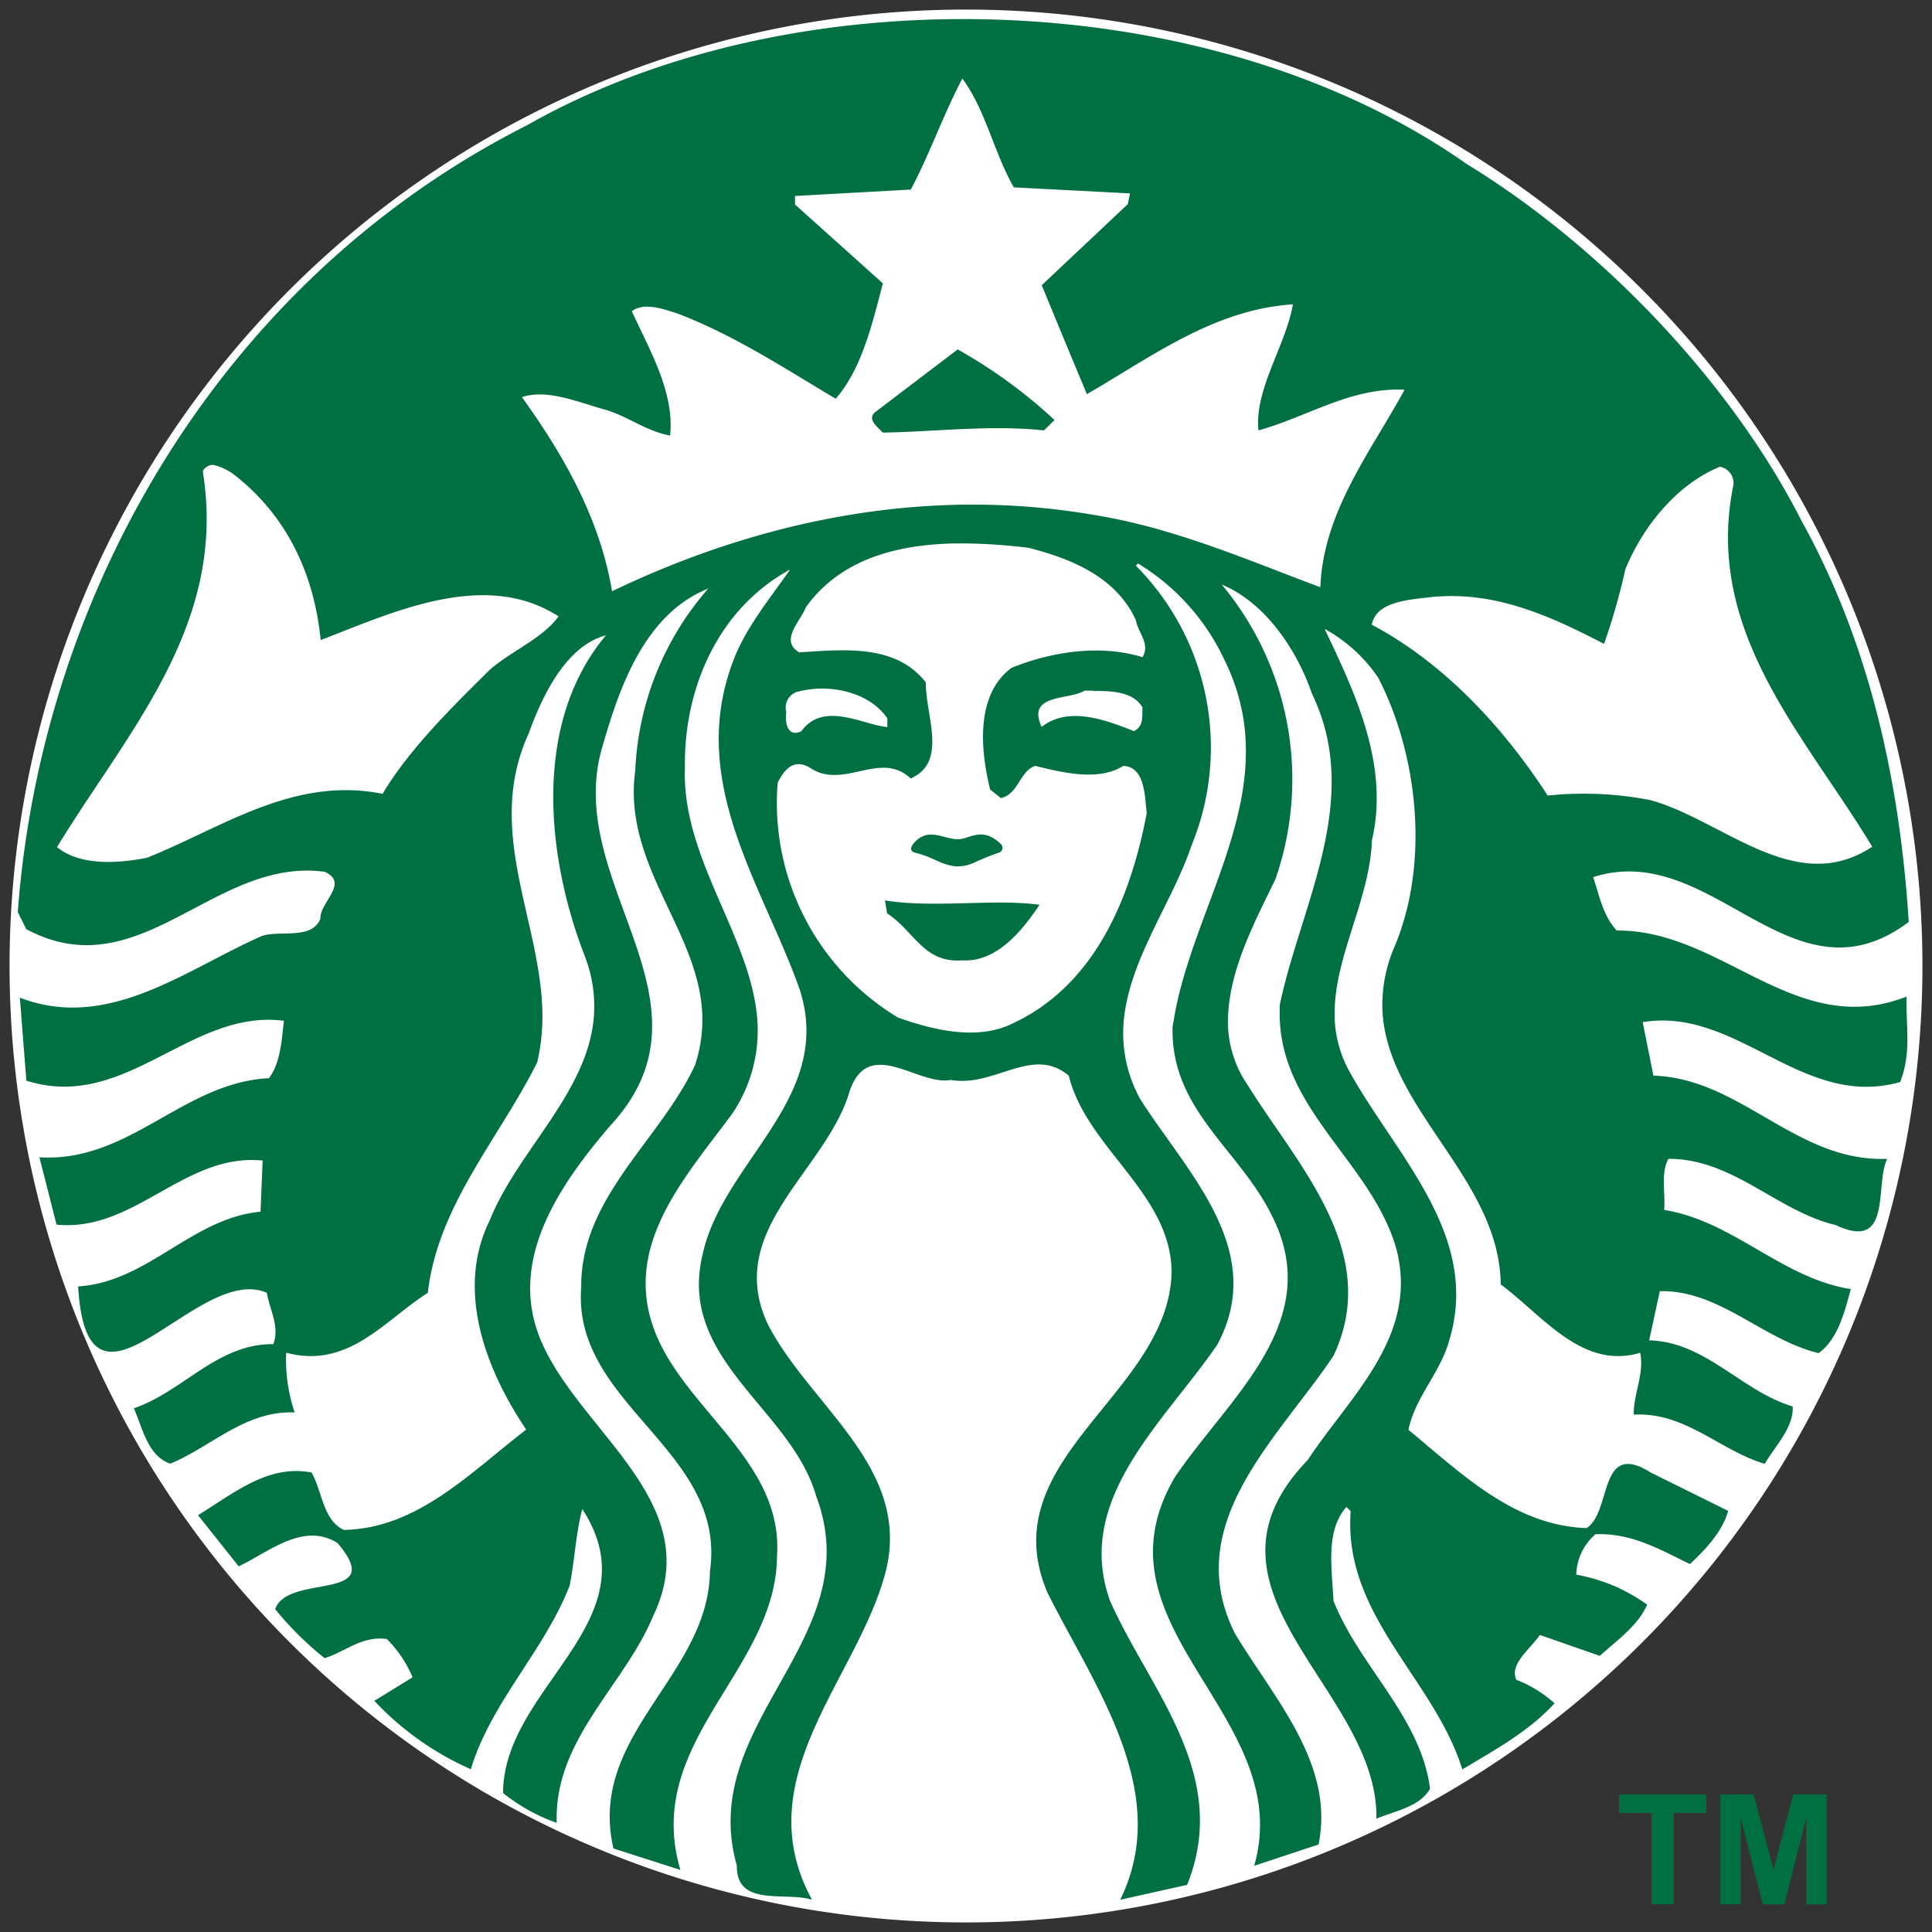 <svg id="Layer_1" data-name="Layer 1" xmlns="http://www.w3.org/2000/svg" viewBox="0 0 202 202"><rect x="0" y="0" width="202" height="202" fill="#333333" stroke="none"/><defs><style>.cls-1,.cls-3{fill:#fff;}.cls-2{fill:#007042;}.cls-3{opacity:0.99;isolation:isolate;}</style></defs><title>Artboard 1</title><g id="g4387"><path id="path3040" class="cls-1" d="M201,101A100,100,0,1,1,101,1,100,100,0,0,1,201,101Z"/><g id="g4381"><path id="inner_artwork" data-name="inner artwork" class="cls-2" d="M100.16,36.55a52.48,52.48,0,0,1,10.1,7.37L109.15,45c-5.61-.6-11.52.15-16.84.23-.59-.6-1.79-1.49-.67-2.24l8.52-6.48Zm99.19,69.32c.07,2.52.31,4.69-.68,7.26-10.24,2.9-17-7.89-26.92-6.26l1.12,5.59c9.2.3,14.95,9.08,24.45,8.7-1.35,2.69.61,9.75-5.38,6.93-6.21-1.49-10.69-6.93-17.5-6.93-.82,1.5-.3,3.58-.44,5.35,7.17,1.12,12.34,7.16,19.51,8.27-.67,2.46-1.34,5.2-3.36,6.7-5.84-1.41-10.4-6.63-16.61-6.48l-1.11,5.14c5.9.15,9.72,5.35,15,6.91.14,2.16-1.8,4.1-2.92,6-4.72-1.41-8.31-5.44-13.69-5.14-.08-2,1.13-4.31.67-6.47-6.05,1.79-10.1-3.8-14.58-7.15-.13-11-11.74-18.18-12.36-28.46a15.26,15.26,0,0,1,1.14-6.58c3.82-8.78,2.62-20.18-1.57-28.36a16.09,16.09,0,0,0-5.62-5.13c3.07,6.48,6.81,14.13,4.94,22.1-.21,6.14-3.86,12-3.9,18a12.33,12.33,0,0,0,1.66,6.36c4.87,8.72,13.62,17,10.33,27.91-.91,3.35-3.6,6-4.27,9.37,5.69,4.69,11.07,10,18.62,10.27,2.69-1.71,1.2-9.29,6.73-5.8l8.08,4c-.59,2.15-2.4,4.08-4,5.56-3.06-1.48-6.06-3.27-9.88-3.12a5.78,5.78,0,0,0-2,4.23,18,18,0,0,1,7.41,3.14c-1,2.24-3.08,3.64-4.95,5.35L161,170.94c-1,1.49-3.22,3.05-2.46,4.69a13.06,13.06,0,0,1,4,2.46c-2.77,3-6.28,4.89-9.65,6.91-2.91-9.45-12.49-16.08-11.67-27l-.44-.44c-2.25,2.51-1.5,6.54-1.36,9.81,2.7,6.85,9.13,12.14,10.1,19.65-1.12,1.93-3.66,2.31-5.61,3.13.23-13.54-20.41-23.8-7.18-37.5,4.42-6.7,11.81-13.1,9.19-22.34-2.69-8.91-12.2-14.43-12.12-24.43l0-.78c2.16-10.42,8.75-21.5,3.36-32.59-1.5-4.46-4.86-9.52-9.42-11.39a31.78,31.78,0,0,1,5.61,30.81c-2,4.14-4.66,9.08-4.93,14h0a11.64,11.64,0,0,0,2,7.47c5.16,8.34,14.13,17.5,9,28.36-5.83,8.7-16,17.56-10.32,29,4.11,6.84,10.48,13.68,8.76,22.09l-6.73,2.23c4.49-15.69-17.51-24.92-8.3-40.62,5.68-8.41,15.85-16.3,10.1-27.46-3.44-6.91-10.55-11-10.33-19.64l.25-1.45c2.31-12.26,11.68-23.86,5.13-37a23.36,23.36,0,0,0-9-10l-.23.23a26.94,26.94,0,0,1,5.84,29.23c-1.92,5.72-6.13,11.41-7,17.54a14.29,14.29,0,0,0,1.62,9c4.86,7.66,13.38,15.78,8.06,25.69-5.6,8.17-15,16.13-11.22,26.76,4.12,9.31,12.71,18.17,8.07,29.71l-7,1.56c5.54-11.24-2.76-22.4-7.62-32.15-5.91-14,12.7-20.69,13-33.48-.07-8.26-8.89-12.94-10.75-20.53-3.82-3.21-7.78,1.27-12.34.44-3.37.67-8.55-4.61-10.56,1.12-2.4,8.4-13.31,14.58-8.51,24.55C85,147.44,96,153.91,92.3,165.38c-3.28,10.71-14.13,20.9-7.4,33.25-2.77-.89-7.93.82-7.86-3.58-4.26-15,13.92-23.67,8.3-38.61-2.61-9.16-14.51-14.22-11.89-25.23,1.94-9.07,12.16-15.4,10.73-25.33a15.19,15.19,0,0,0-.62-2.57c-3.82-10.72-11.6-21.43-7-33.94,1.27-3.57,3.82-6.62,6.05-9.82-7.4,4-11.14,12.28-11,20.76-.32,9.23,6.52,17.13,7.5,25.57a15.53,15.53,0,0,1-2.57,10.59c-4.86,6.56-11.21,13.47-8.3,22.11s13.69,14,13,24.11c-.08,12-14.06,19.43-10.1,32.82l-7-2.24c-2.76-11.91,9.95-18,10.09-29,1.8-12.66-14.43-17.36-13.46-29.7-.07-9.38,8.23-15.32,11.9-23.21a15.07,15.07,0,0,0,.75-5.47c-.45-8.73-8.35-15.54-7-25.35a30.91,30.91,0,0,1,7.63-19c-6.51,2.6-9.19,10-11,16.3-3.12,10,4.32,19,5.07,28,.33,4-.64,7.91-4.39,11.94-5.39,6.32-10.86,14.29-7,22.78C61,150,73.91,157.26,68.3,168.94c-3.06,7.37-10.4,12.95-10.09,21.65a19.14,19.14,0,0,1-5.61-3.12c0-11.09,15.85-18,8.29-29.69-.66,2.3-.81,5.44-1.33,8-2.62,6.77-8.23,12.2-10.33,19.2a30.84,30.84,0,0,1-10.09-7.15l4-2.46a12.61,12.61,0,0,0-2.69-4c-2.63-.37-4.35,1.34-6.51,2a33.44,33.44,0,0,1-5.17-5.13c1.34-3.81,11.83-.66,6.52-6.91-3.59-2.24-7.19.95-10.33,2.44l-4.26-5.35c3.67-2.23,7.32-5.36,11.88-4.46,1.12,2,1.2,5,3.37,6,7.7-.15,13.16-5.95,19.07-10.49-4.12-6.09-7.47-14.51-3.81-21.88,2.93-7.38,10.56-13.6,10.91-21.77a14.48,14.48,0,0,0-1-5.91c-4-10.35-5.46-24.33,2.24-33.49-4.19,1.12-6.66,6.32-8.08,10.26-4.63,10.1,1.22,19.46,1.43,29.14a21.39,21.39,0,0,1-.54,5.25c-4,8-10.39,14.94-11.44,24.1-4.56,2.9-8.31,8-14.81,6.26a17.16,17.16,0,0,0,.89,6.25c-5.15-.22-8.67,3.56-13,5.35-2.31-.74-2.92-3.71-3.81-5.79,5.08-1.71,8.75-6.78,14.58-6.7.68-1.87-.38-3.58-.68-5.37-7.25-3.2-18.76,15.85-19.73-.67,7.26-.44,11.89-7.14,19.07-7.81l.22-5.35c-8.15-.82-13.4,7.52-21.55,6.7L4.12,121c9.42.58,15-7.82,24-8.27,1.19-1.57,1.33-3.87,1.56-6-9.8-1.27-16.52,9.54-26.92,6.26,0,0-.36-4.5-.55-7h0c-.07-1-.14-1.68-.14-1.68,9.28,3.58,17.43-3,25.36-6.47,2-.6,5.16.44,6.07-1.79-.08-1.71,3.06-3.71.45-4.9-11.6-1.57-19.31,12.35-31.2,6l-.89-1.79C4.36,61.63,23.42,29.12,55.06,13.12,67.87,5.84,83.79,2.12,99.84,2c19.37-.16,38.94,4.9,53.51,15.15,14.14,8.63,27.66,22.85,35,37.29,7,12.65,10.25,26.84,11.22,41.95-12.27,9.22-20.5-8.69-33-4.68.67,1.94,1,4,2.47,5.58,11.07-.08,18.7,11.46,30.29,6.91v1.68ZM58.42,64.46c-7.78-5.06-17.64-.3-24.89,2.46-.68-6.78-3.44-13-9.21-17.41a6,6,0,0,0-2-.9,1.16,1.16,0,0,0-1.12.67c2.61,16-7.84,27.15-15.24,39.29,2.46,2,6.43,1.7,9.42,1.11C23.2,86.56,30.68,81.12,40,83,42.79,78.3,47.44,73.76,51.24,70c2.33-2,5.53-3.28,7.18-5.58Zm23.79,10c-.15,1,.07,2.68,1.57,2,2.32-3.2,6.43-.67,9-.44v-.9C91.36,73,88.49,71.9,85.57,72a10.57,10.57,0,0,0-2,.28,1.73,1.73,0,0,0-1.35,2.21Zm36.57-9.58c-2.09-4.62-6.87-6.48-11.22-7.6a58.68,58.68,0,0,0-6.53-.46H99.8c-6.13.12-12,1.69-15.57,6.71-.51,1.42-2.77,3.41-.67,4.68,4.71-.3,10.09-.89,13.23,3.13,0,3.58,2.32,8.34-1.57,10.05-3.22-3-7,1.26-10.54-1.12-1.65-1-2.69.16-3.37,1.58a26.19,26.19,0,0,0,12.56,24.53c3.51,1.26,8.24,2.46,11.91.67C114.6,103,118.26,93.64,119.9,85c-.22-1.64-.14-4.84-2.46-4.92-2.61,1.65-6.43.67-9.2,0-1.64.53-1.71,2.91-3.58,3.37l-1.14-.91c-1-4.08-1.57-9.89,2.25-12.72,4.26-1.71,9.28-2.46,13.69-1.11.82-1.41-.45-2.53-.68-3.79Zm-4.5,7.33-.88,0c-1.57,1-6.13.29-4.49,3.79,2.85-2.24,6.81-.67,9.65.44,1.06-.52.83-1.56.9-2.46C118.54,72.37,116.36,72.21,114.28,72.25Zm32.56-31.46c-5.54-.29-10.17,2.84-15.26,4.25-.44-4.31,2.85-8.85,3.6-13.18-8.23.53-14.74,5.46-21.54,9.39-1.58-3.78-3.16-7.59-4.72-11.39l9-8.48.23-1.12L106,19.59c-2.09-3.64-2.91-8-5.38-11.38-2,3.8-3.38,7.81-5.39,11.61l-12.11.67v.89l9.19,8.25c-1.13,4.25-2.17,8.86-4.93,12.06-5.39-3.2-10.7-6.7-16.6-8.93-1.42-.45-3.45-1.19-4.72-.22,1.87,4.09,4.48,8.49,4,13-2.47-.45-4.41-2-6.73-2.69-2.77-.75-6.06-2.22-8.76-1.33,4.49,6.25,8.16,12.79,9.42,20.3,14.89-7.15,32.26-11.08,50.28-8,8.45,1.34,16.22,4.76,23.78,7.58.29-7.88,5.3-14.22,8.75-20.55Zm25.57,42.87c7.62,2,15.27,10.27,23.34,4.91-7-11.61-17.49-22.33-14.58-37.5a1.74,1.74,0,0,0-1.34-2.23c-4.56,1.85-8.09,6.32-9.89,10.71a68.18,68.18,0,0,1-2.23,7.81c-5.46-2.83-11.29-5.56-18-4.9-2.4.29-5.84.45-6.28,2.9,7.55,4,13.76,10.72,18.39,17.86a36.09,36.09,0,0,1,10.54.44ZM92.53,94.15l.22,1.34c2.92,1.94,3.82,5.22,7.87,4.92,3.59.22,6.28-3.13,8.07-5.81-4.86-.66-10.77.37-16.16-.45Zm4-6c.15.6-.37,1.49.45,1.79,2.39-.51,6.73,1.27,8.07-1.56A5.41,5.41,0,0,0,101,86.84,8.15,8.15,0,0,0,96.57,88.12Z"/><g id="g4377"><path id="rect3815" class="cls-3" d="M92.54,85.54h16.4v6.71H92.54Z"/><path id="path3032-6" class="cls-2" d="M95.57,89.13c2.12.5,2.64,1.24,4.32,1.45,1.78,0,1.52-.39,4.63-1.46a.53.53,0,0,0,.13-.86c-1.93-1.9-3.26-.54-4.47-.51-1.6,0-3.1-1.36-4.67.44-.27.36-.41.72.06.94Z"/></g></g><g id="text4354"><path id="path4430" class="cls-2" d="M172.68,199.11v-9.55h-3.41v-1.94h9.13v1.94H175v9.55Z"/><path id="path4432" class="cls-2" d="M179.87,199.11V187.62h3.48l2.08,7.84,2.06-7.84H191v11.49h-2.15v-9.05l-2.28,9.05H184.3L182,190.06v9.05Z"/></g></g></svg>